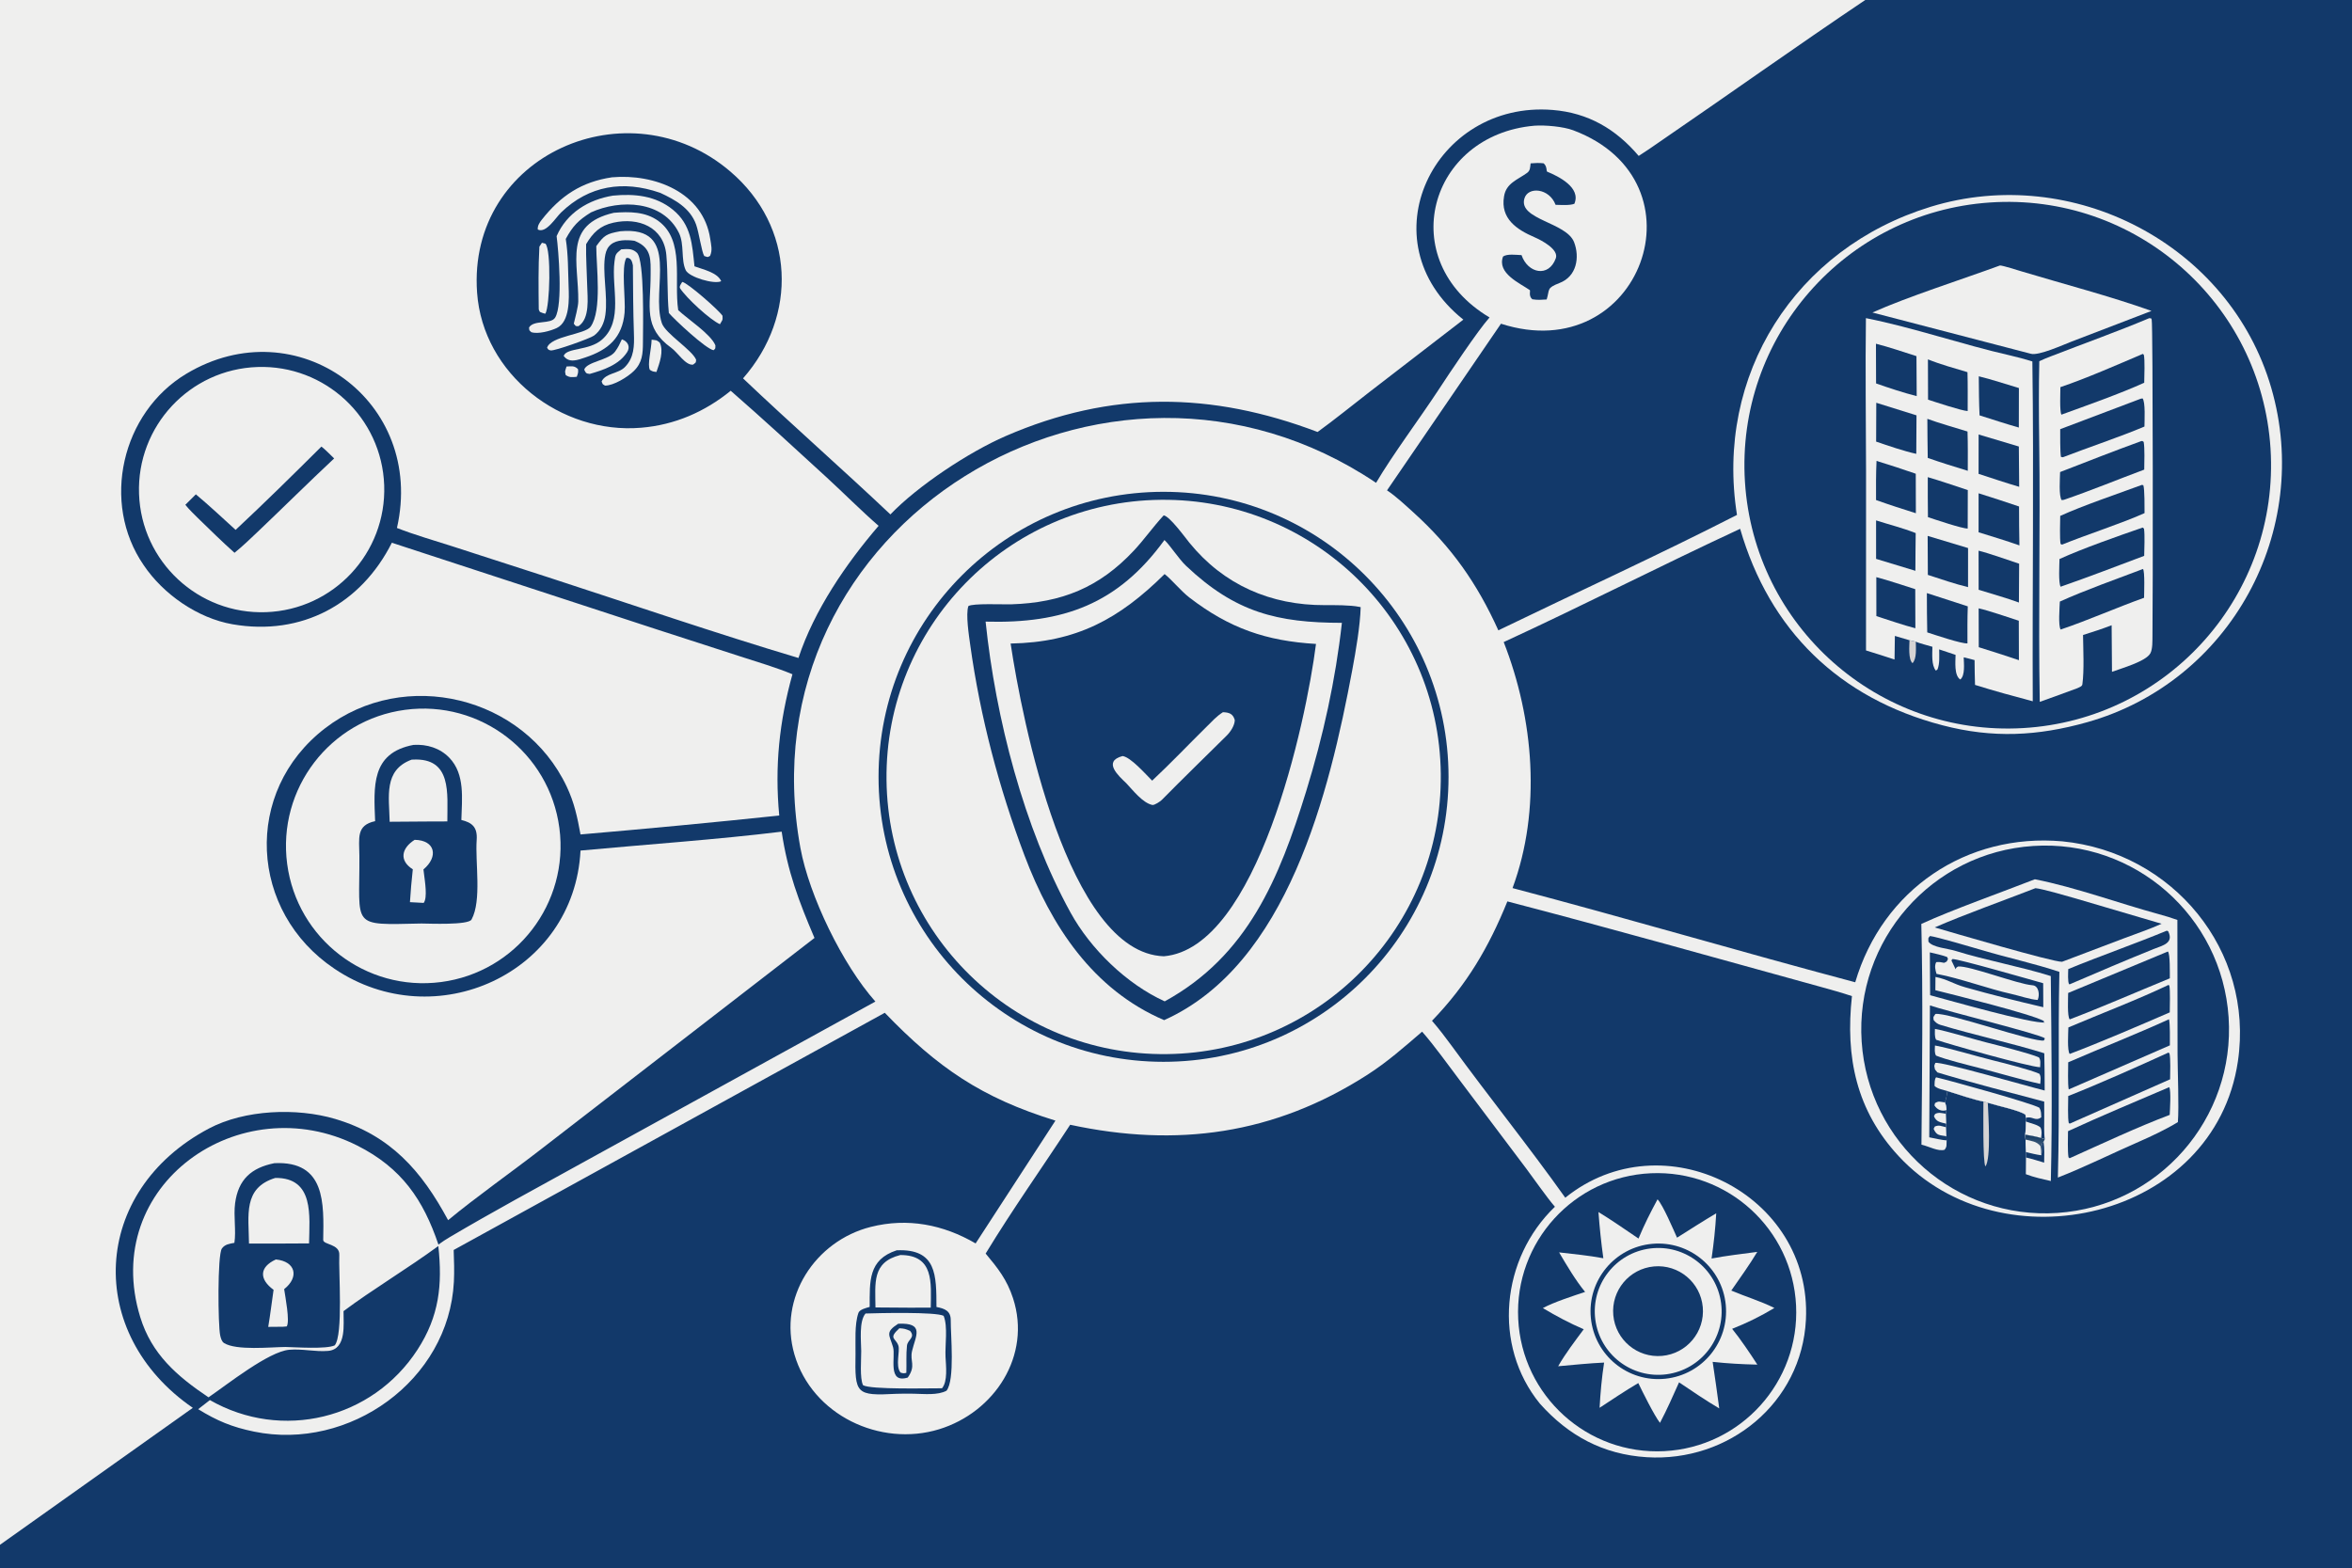 <?xml version="1.0" encoding="utf-8" ?><svg xmlns="http://www.w3.org/2000/svg" xmlns:xlink="http://www.w3.org/1999/xlink" width="1024" height="683" viewBox="0 0 1024 683"><rect x="0" y="0" width="1024" height="683" fill="#808080" stroke="none"/><path fill="#12396A" transform="scale(0.667 0.667)" d="M0 0L1217.51 0L1536 0L1536 1024L0 1024L0 1008.54L0 0Z"/><path fill="#EFEFEE" transform="scale(0.667 0.667)" d="M0 0L1217.51 0C1172.25 30.436 1127.9 62.047 1082.9 92.867C1078.56 95.843 1074.09 99.015 1069.64 101.796C1054.67 84.178 1036.64 73.663 1013.45 71.785C936.082 65.518 890.955 157.389 955.176 208.68L893.746 256.035C883.036 264.324 870.883 274.189 860.041 282.026C790.886 255.751 725.292 254.783 656.398 284.713C632.637 295.036 599.279 317.008 581.195 335.849C549.462 305.857 516.534 276.978 485.012 247.029C520.895 206.081 518.875 148.051 476.749 112.005C410.337 55.178 305.001 100.946 311.408 191.012C315.212 244.475 366.328 283.679 418.482 279.249C440.408 277.446 460.067 268.867 476.965 255.116C498.18 273.621 518.789 292.609 539.519 311.624C550.535 321.728 562.43 333.7 573.495 343.301C552.267 368.009 531.418 398.44 521.179 429.572C467.281 413.494 411.799 394.456 358.212 377.025L295.296 356.676C283.631 352.921 270.364 349.128 259.105 344.692C277.941 261.871 193.666 200.786 121.564 244.062C79.341 269.404 65.793 328.267 93.729 368.88C106.527 387.958 129.02 403.614 151.802 407.569C196.863 415.391 235.621 394.4 255.778 354.337L428.529 410.86L483.194 428.55C493.529 431.897 507.437 436.047 517.252 440.204C508.678 471.099 505.599 500.367 508.639 532.43C466.087 536.928 421.595 541.111 378.914 544.787C376.848 533.443 374.864 523.981 369.901 513.501C341.964 454.513 264.153 435.543 212.258 475.401C158.32 516.827 162.738 595.221 218.305 632.458C283.944 676.76 374.794 635.732 378.925 555.309C421.075 551.365 468.862 548.063 510.224 542.958C514.072 568.969 521.429 588.443 531.645 612.355L353.155 750.287C334.236 764.951 310.196 781.914 292.495 796.613C275.16 764.359 254.808 741.203 218.741 730.507C193.667 723.07 159.646 724.446 136.415 736.743C59.101 777.667 55.299 870.578 125.856 919.131L0 1008.54L0 0Z"/><path fill="#EFEFEE" transform="scale(0.667 0.667)" d="M1001.61 82.062C1008.7 81.567 1020.45 82.636 1026.89 85.051C1115.48 118.318 1070.63 240.694 979.735 211.344L905.356 320.141C910.926 323.771 917.493 329.936 922.497 334.461C947.491 357.058 964.257 381.015 978.02 411.523C1028.95 386.857 1083.65 361.829 1133.79 336.169C1119.29 244.782 1171.73 162.094 1260.25 134.982C1352.79 106.64 1455.32 159.444 1482.55 253.301C1509.55 346.382 1456.01 445.053 1362.4 471.503C1330.01 480.599 1300.75 482.098 1267.92 473.519C1200.42 455.881 1155.02 411.495 1135.85 345.24C1084.38 369.147 1033.14 395.4 981.52 419.187C1001.17 469.397 1006.2 528.644 987.284 579.8C1062.02 599.473 1136.29 621.472 1210.97 641.291C1228.8 580.7 1283.71 543.75 1346.18 549.29C1418.05 556.343 1471.44 620.344 1460.76 692.872C1445.58 795.984 1306.83 827.642 1239.3 754.779C1211.7 724.995 1204.45 690.231 1208.83 650.321C1202.17 648.104 1195.36 646.194 1188.6 644.333C1120.45 625.581 1052.31 606.321 983.922 588.496C971.743 618.518 957.491 642.859 934.717 666.433C939.103 671.479 943.732 677.531 947.688 682.96C971.866 716.139 997.955 748.506 1021.71 781.953C1085.35 730.607 1182.92 779.373 1178.79 861.589C1176.05 916.067 1128.21 954.687 1074.89 951.362C1046.46 949.589 1023.9 937.397 1005.16 916.416C974.035 878.247 979.897 821.485 1014.95 787.847C1009.54 781.569 1001.48 769.929 996.28 762.989L952.859 705.311C945.414 695.48 936.134 682.458 928.264 673.532C916.485 683.648 905.584 693.335 892.451 701.753C831.659 740.72 768.159 749.296 698.54 734.312C680.059 762.607 661.135 789.208 643.368 818.404C651.398 828.009 657.304 835.469 661.27 847.658C673.392 884.916 649.267 922.022 612.931 933.126C574.469 944.879 530.087 923.828 518.564 884.32C507.78 847.35 531.974 810.184 568.411 800.995C592.459 794.934 615.689 799.46 636.822 811.792L688.918 731.611C640.676 716.74 611.939 696.945 577.534 661.21L296.126 816.074C296.377 823.021 296.623 829.897 296.267 836.834C292.955 901.351 227.964 947.456 165.773 934.635C151.451 931.682 141.663 927.614 129.354 920.003L137.001 914.062C183.849 940.891 243.013 926.624 272.501 881.178C286.7 859.293 288.855 838.915 286.109 813.484C265.955 828.258 242.902 842.016 224.24 855.994C224.243 860.941 224.636 866.424 223.819 871.294C222.877 876.918 220.326 881.433 214.14 881.959C205.836 882.667 197.198 880.452 188.752 881.215C175.231 882.436 148.264 903.954 136.109 912.266C115.345 898.335 98.971 884.009 91.576 860.005C64.97 773.643 156.642 709.313 233.228 747.915C262.21 762.523 276.307 783.322 286.178 812.55C288.462 810.813 291.219 809.058 293.701 807.592C321.667 791.073 350.336 775.579 378.77 759.893L571.396 653.876C550.111 630.038 528.176 584.895 522.446 553.56C483.812 342.297 722.223 196.997 898.209 315.219C909.05 296.795 926.738 273.179 938.802 254.77C946.049 243.71 964.53 215.917 972.282 207.257C909.712 169.989 932.566 88.035 1001.61 82.062Z"/><path fill="#12396A" transform="scale(0.667 0.667)" d="M759.381 321.083C862.162 321.025 945.512 404.351 945.509 507.156C945.507 609.962 862.154 693.284 759.373 693.222C656.677 693.16 573.459 609.869 573.461 507.148C573.464 404.427 656.685 321.141 759.381 321.083Z"/><path fill="#EFEFEE" transform="scale(0.667 0.667)" d="M757.646 326.303C857.517 325.248 939.347 405.345 940.454 505.239C941.562 605.133 861.528 687.026 761.658 688.186C661.715 689.348 579.767 609.221 578.659 509.252C577.551 409.283 657.701 327.358 757.646 326.303Z"/><path fill="#12396A" transform="scale(0.667 0.667)" d="M759.577 336.474C763.421 336.912 773.714 351.073 776.306 354.265C798.723 381.866 829.444 395.223 864.784 395.072C870.772 395.046 881.441 394.98 887.308 396.211L888.164 396.399C887.822 408.52 884.975 425.142 882.69 437.347C867.776 516.973 840.597 629.823 759.865 666.013C713.352 646.098 686.143 604.571 668.756 558.591C652.065 514.452 639.814 467.911 633.32 421.172C632.429 414.76 630.317 401.228 632.071 395.705C634.822 393.769 654.975 394.698 660.119 394.535C692.984 393.492 717.531 383.59 740.08 359.498C746.902 352.21 752.701 343.88 759.577 336.474Z"/><path fill="#EFEFEE" transform="scale(0.667 0.667)" d="M760.077 352.559C763.881 356.154 769.419 364.891 774.178 369.4C806.36 399.892 833.787 406.585 875.901 406.625C871.763 443.969 863.656 480.645 852.618 516.485C835.057 573.498 814.379 624.066 760.244 653.75C735.371 642.442 711.862 619.604 698.767 595.776C668.23 540.208 649.872 468.75 643.34 405.841C693.911 407.227 729.676 394.479 760.077 352.559Z"/><path fill="#12396A" transform="scale(0.667 0.667)" d="M760.173 374.788C764.428 378.01 770.897 385.911 776.321 390.085C802.439 410.181 826.42 418.472 858.996 420.405C852.514 471.584 820.818 619.075 759.688 624.318C696.757 622.192 667.044 469.258 659.669 420.144C702.503 419.398 730.474 404.189 760.173 374.788Z"/><path fill="#EFEFEE" transform="scale(0.667 0.667)" d="M798.237 464.981C802.363 465.093 804.833 466.014 805.99 470.112C805.898 473.715 803.199 477.774 800.664 480.284C786.551 494.259 772.307 508.085 758.361 522.22C757.324 523.27 753.519 525.803 752.185 525.527C745.869 524.221 739.51 515.919 735.144 511.327C730.255 506.633 719.498 497.115 732.75 493.592C738.118 494.351 747.691 505.329 752.047 509.664C764.179 498.33 775.657 486.209 787.485 474.551C791.055 471.032 793.968 467.707 798.237 464.981Z"/><path fill="#12396A" transform="scale(0.667 0.667)" d="M1298.74 132.209C1393.8 125.678 1476.02 197.737 1482.05 292.848C1488.07 387.96 1415.59 469.823 1320.48 475.344C1226.07 480.824 1144.97 408.989 1138.99 314.59C1133.01 220.19 1204.4 138.692 1298.74 132.209Z"/><path fill="#EFEFEE" transform="scale(0.667 0.667)" d="M1217.95 207.7C1249.06 213.879 1280.94 224.991 1311.97 232.021C1316.59 233.069 1322.06 234.558 1326.6 235.969C1327.61 309.323 1326.54 384.246 1326.85 457.838C1313.92 454.415 1301.93 451.149 1289.17 447.15C1289.04 441.767 1288.85 436.331 1288.87 430.951C1286.75 430.407 1283.86 429.566 1281.78 429.161C1281.88 433.162 1282.83 441.002 1279.53 443.629C1275.46 440.937 1276.4 432.061 1276.47 427.539L1265.77 423.966C1265.8 428.124 1266.21 433.277 1264.68 437.02L1263.65 437.849C1260.61 434.406 1261.29 426.832 1261.35 422.26C1259.18 421.632 1252.21 419.758 1250.52 418.973L1246.4 417.998L1236.85 415.167L1236.63 430.581C1230.4 428.54 1224.28 426.544 1218.01 424.656L1218.04 308.207C1217.99 275.03 1217.51 240.786 1217.95 207.7Z"/><path fill="#12396A" transform="scale(0.667 0.667)" d="M1224.5 224.411C1233.12 226.614 1242.4 229.785 1250.94 232.512L1251.1 258.607C1242.91 256.566 1232.43 253.106 1224.58 250.327L1224.5 224.411Z"/><path fill="#12396A" transform="scale(0.667 0.667)" d="M1291.52 283.665L1317.77 291.507L1317.99 317.824C1309.12 315.196 1300.28 312.237 1291.49 309.363L1291.52 283.665Z"/><path fill="#12396A" transform="scale(0.667 0.667)" d="M1258.33 311.515C1266.64 313.921 1276.12 317.258 1284.45 319.953L1284.39 345.071C1280.71 345.143 1263.12 339.166 1258.44 337.638C1258.28 329.013 1258.36 320.159 1258.33 311.515Z"/><path fill="#12396A" transform="scale(0.667 0.667)" d="M1258.25 349.865L1284.62 357.806L1284.61 383.317C1275.93 381.231 1266.91 378.102 1258.38 375.323L1258.25 349.865Z"/><path fill="#12396A" transform="scale(0.667 0.667)" d="M1258.05 273.452C1265.82 276.306 1276.2 279.207 1284.27 281.719C1284.55 290.256 1284.46 298.831 1284.44 307.374C1275.53 304.657 1267.12 302.05 1258.31 298.958C1258.14 290.458 1258.11 281.954 1258.05 273.452Z"/><path fill="#12396A" transform="scale(0.667 0.667)" d="M1291.5 322.049C1300.33 324.757 1309.13 327.748 1317.9 330.669C1317.88 339.177 1317.99 347.57 1318.14 356.076C1309.57 353.009 1300.22 350.247 1291.49 347.506L1291.5 322.049Z"/><path fill="#12396A" transform="scale(0.667 0.667)" d="M1258.43 234.608C1266.18 237.788 1276.08 240.52 1284.24 242.986C1284.49 251.227 1284.36 260.073 1284.37 268.363C1280.32 268.154 1263.4 262.504 1258.51 260.927L1258.43 234.608Z"/><path fill="#12396A" transform="scale(0.667 0.667)" d="M1224.71 262.953L1250.97 271.165L1250.82 296.294C1243.14 294.675 1232.06 290.853 1224.62 288.314L1224.71 262.953Z"/><path fill="#12396A" transform="scale(0.667 0.667)" d="M1257.74 387.208L1284.44 395.866C1284.14 403.898 1284.21 411.979 1284.23 420.021C1280.56 420.459 1262.74 414.389 1257.98 412.861C1257.75 404.376 1257.79 395.711 1257.74 387.208Z"/><path fill="#12396A" transform="scale(0.667 0.667)" d="M1291.49 359.53C1298.29 361.169 1310.87 365.716 1317.96 368.024L1317.82 393.372C1310.25 390.535 1299.46 387.526 1291.53 385.048L1291.49 359.53Z"/><path fill="#12396A" transform="scale(0.667 0.667)" d="M1224.88 300.906C1233.63 303.602 1241.85 306.273 1250.49 309.287L1250.55 335.074C1241.71 332.284 1233.31 329.587 1224.56 326.455C1224.52 317.812 1224.47 309.557 1224.88 300.906Z"/><path fill="#12396A" transform="scale(0.667 0.667)" d="M1291.54 397.161C1298.38 398.683 1310.61 402.995 1317.74 405.253L1317.82 430.995C1309.12 428.033 1300.38 425.302 1291.61 422.538L1291.54 397.161Z"/><path fill="#12396A" transform="scale(0.667 0.667)" d="M1291.62 245.674C1299.21 247.464 1310.07 251.056 1317.81 253.339L1317.76 279.126C1309.45 276.799 1300.43 273.774 1292.13 271.18C1291.71 262.717 1291.71 254.153 1291.62 245.674Z"/><path fill="#12396A" transform="scale(0.667 0.667)" d="M1224.74 376.804C1232.38 378.776 1242.42 382.238 1250.15 384.64L1250.23 410.161C1242.6 408.23 1232.46 404.681 1224.77 402.241L1224.74 376.804Z"/><path fill="#12396A" transform="scale(0.667 0.667)" d="M1224.58 339.75C1233.79 342.72 1241.16 344.408 1250.45 348.034C1250.3 356.193 1250.31 364.486 1250.24 372.659L1224.59 364.87L1224.58 339.75Z"/><path fill="#EFEFEE" transform="scale(0.667 0.667)" d="M1402.91 207.72L1404.15 207.864C1404.26 208.131 1404.38 208.395 1404.48 208.665C1405.37 211.001 1405.3 397.164 1404.99 415.059C1404.93 418.293 1405.17 423.528 1403.65 426.458C1400.88 431.83 1384.37 436.41 1378.57 438.613L1378.34 408.205C1371.95 410.656 1366.2 412.51 1359.67 414.563C1359.78 423.779 1360.49 437.595 1359.24 446.743C1359.05 448.183 1357.28 448.644 1355.84 449.353C1347.78 452.391 1339.53 455.292 1331.42 458.224C1330.43 401.735 1331.83 344.974 1331.06 288.464C1330.83 271.025 1330.73 253.234 1331.12 235.805C1333.4 234.704 1336.17 233.606 1338.54 232.687C1360 224.347 1381.67 216.645 1402.91 207.72Z"/><path fill="#12396A" transform="scale(0.667 0.667)" d="M1397.57 288.018C1398.67 287.821 1398.1 287.791 1399.27 288.512C1400.01 292.789 1399.67 301.849 1399.62 306.593C1382.12 313.12 1364.84 320.275 1347.19 326.316L1345.75 326.505C1343.74 324.167 1344.63 311.942 1344.7 308.186C1362.47 301.305 1379.63 294.52 1397.57 288.018Z"/><path fill="#12396A" transform="scale(0.667 0.667)" d="M1398.1 316.564L1399.03 316.78C1399.94 319.342 1399.79 331.46 1399.82 334.982C1386.27 341.207 1361.32 349.302 1345.95 355.58L1345.01 355.117C1344.37 351.729 1344.73 340.761 1344.78 336.819C1359.35 330.152 1382.42 322.35 1398.1 316.564Z"/><path fill="#12396A" transform="scale(0.667 0.667)" d="M1398.63 344.413L1399.47 345.179C1400.08 349.14 1399.67 358.447 1399.59 362.892C1381.55 369.663 1363.23 376.739 1345.05 383.048C1343.53 380.592 1344.24 368.529 1344.31 364.962C1359.81 357.919 1382.33 350.051 1398.63 344.413Z"/><path fill="#12396A" transform="scale(0.667 0.667)" d="M1398.81 371.466C1400.1 373.044 1399.54 387.222 1399.51 390.275C1381.19 396.831 1363.4 404.793 1345.07 411.004C1343.39 408.669 1344.39 396.226 1344.53 392.751C1360.69 385.412 1381.94 377.872 1398.81 371.466Z"/><path fill="#12396A" transform="scale(0.667 0.667)" d="M1397.31 260.317L1398.52 260.1C1400.48 262.4 1399.78 274.753 1399.76 278.481C1383.72 285.26 1363.27 292.035 1346.51 298.527L1345.25 298.29C1344.63 294.723 1344.79 284.259 1344.77 280.193L1397.31 260.317Z"/><path fill="#12396A" transform="scale(0.667 0.667)" d="M1398.69 231.047L1399.34 231.592C1400.13 234.658 1399.67 246.01 1399.61 249.876C1384 256.982 1361.93 264.762 1345.56 270.712C1344.32 268.504 1344.88 256.24 1344.9 252.744C1362.24 246.872 1381.74 238.24 1398.69 231.047Z"/><path fill="#EFEFEE" transform="scale(0.667 0.667)" d="M1305.48 173.311C1307.51 173.378 1317.26 176.485 1319.94 177.292C1348.08 185.76 1376.68 193.152 1404.37 202.987L1352.28 222.968C1346.71 225.105 1330.74 232.38 1325.64 230.969L1222.2 204.035C1244.36 194.023 1281.39 182.155 1305.48 173.311Z"/><path fill="#D6D4D4" transform="scale(0.667 0.667)" d="M1246.4 417.998L1250.52 418.973C1250.53 423.266 1251.22 429.96 1248.37 432.96C1245.5 430.5 1246.32 421.696 1246.4 417.998Z"/><path fill="#12396A" transform="scale(0.667 0.667)" d="M1327.2 552.299C1393.27 548.03 1450.32 598.088 1454.69 664.171C1459.07 730.254 1409.11 787.396 1343.05 791.876C1276.84 796.365 1219.56 746.261 1215.17 680.029C1210.79 613.798 1260.97 556.578 1327.2 552.299Z"/><path fill="#EFEFEE" transform="scale(0.667 0.667)" d="M1328.24 574.042C1355.04 579.373 1382.67 589.596 1409.14 596.839C1412.98 597.891 1417.56 599.244 1421.25 600.603L1421.36 688.05C1421.41 699.556 1422.37 722.228 1421.58 732.587C1413.75 737.377 1404.55 741.717 1396.1 745.407C1378.62 753.034 1360.96 761.859 1343.24 768.795C1344.48 723.807 1343.26 679.112 1344.23 634.5C1328.44 629.188 1309.85 625.143 1293.66 620.284C1288.96 618.875 1263.54 611.437 1259.77 611.091C1258.33 612.855 1258.72 612.045 1258.76 614.777C1261.33 618.559 1271.62 619.303 1276.21 620.741C1296.31 627.031 1318.64 630.939 1338.62 637.24C1339.06 679.725 1339.68 728.729 1338.65 771.051C1332.97 769.735 1327.8 768.686 1322.34 766.584L1322.43 755.688L1322.49 752.17L1322.13 743.99L1321.86 740.759C1322.27 739.131 1322.28 734.162 1322.33 732.195L1322.38 729.823L1322.03 727.716C1318.08 724.856 1303.32 721.829 1297.51 719.962L1294.65 719.135C1289.72 718.391 1276.1 713.894 1271.13 712.31C1270.69 715.45 1270.5 716.656 1269.54 719.731C1270.38 722.004 1270.49 722.357 1270.57 724.772L1270.07 727.119L1270.35 733.628L1270.15 735.895L1270.46 741.81L1270.64 744.51C1270.45 747.728 1270.98 748.496 1269.28 750.649C1265.1 751.873 1259.4 748.549 1254.2 747.298C1254.62 699.625 1255.25 650.793 1254.12 603.196C1274.9 593.683 1306.14 582.69 1328.24 574.042Z"/><path fill="#12396A" transform="scale(0.667 0.667)" d="M1259.73 656.402C1269.88 659.952 1331.84 675.218 1334.75 677.88L1334.18 679.251C1328.39 680.981 1271.04 660.685 1263.32 661.982C1261.76 664.431 1261.9 663.446 1262.15 665.948C1263.31 667.432 1264.61 668.506 1266.45 669.064C1288.85 675.843 1312.05 680.707 1334.38 687.642C1334.61 695.709 1334.59 703.888 1334.63 711.967C1325.26 709.71 1266.85 692.789 1263.27 693.947C1262.3 696.33 1262.52 695.412 1263.05 698.246C1263.48 698.765 1264.01 699.396 1264.62 700.139C1284.02 706.11 1315.81 714.303 1334.33 719.195L1334.35 729.094C1334.34 732.962 1334.12 740.264 1334.71 743.803L1332.32 742.963C1328.51 741.911 1325.77 741.414 1321.86 740.759C1322.27 739.131 1322.28 734.162 1322.33 732.195L1322.38 729.823L1322.03 727.716C1318.08 724.856 1303.32 721.829 1297.51 719.962L1294.65 719.135C1289.72 718.391 1276.1 713.894 1271.13 712.31C1270.69 715.45 1270.5 716.656 1269.54 719.731C1270.38 722.004 1270.49 722.357 1270.57 724.772L1270.07 727.119L1270.35 733.628L1270.15 735.895L1270.46 741.81L1270.64 744.51C1268.22 744.459 1261.98 743.054 1259.29 742.517L1259.73 656.402Z"/><path fill="#EFEFEE" transform="scale(0.667 0.667)" d="M1271.13 712.31C1268.53 711.559 1264.39 710.758 1262.75 708.946C1262.83 707.022 1262.63 704.766 1263.75 703.332C1272.54 705.369 1326.81 720.407 1331.21 723.241C1332.43 725.634 1332.27 726.774 1332.39 729.441C1328.5 732.409 1326.53 728.385 1322.38 729.823L1322.03 727.716C1318.08 724.856 1303.32 721.829 1297.51 719.962L1294.65 719.135C1289.72 718.391 1276.1 713.894 1271.13 712.31Z"/><path fill="#EFEFEE" transform="scale(0.667 0.667)" d="M1322.33 732.195C1325.57 733.408 1330.05 734.239 1331.93 736.147C1332.99 738.68 1332.58 740.21 1332.32 742.963C1328.51 741.911 1325.77 741.414 1321.86 740.759C1322.27 739.131 1322.28 734.162 1322.33 732.195Z"/><path fill="#EFEFEE" transform="scale(0.667 0.667)" d="M1270.46 741.81C1265.77 740.973 1264.18 741.492 1262.14 736.99L1262.95 735.432C1266.04 734.352 1266.4 735.075 1270.15 735.895L1270.46 741.81Z"/><path fill="#EFEFEE" transform="scale(0.667 0.667)" d="M1270.35 733.628C1266.64 732.664 1263.89 732.557 1262.36 728.719L1263.12 727.282C1265.39 726.028 1267.38 726.708 1270.07 727.119L1270.35 733.628Z"/><path fill="#EFEFEE" transform="scale(0.667 0.667)" d="M1270.57 724.772C1267.34 725.813 1264.41 724.431 1262.68 721.685L1263.06 720.168C1265.68 718.638 1265.96 719.311 1269.54 719.731C1270.38 722.004 1270.49 722.357 1270.57 724.772Z"/><path fill="#EFEFEE" transform="scale(0.667 0.667)" d="M1263.02 682.564C1274.53 684.783 1289 689.321 1300.58 692.189C1307.26 693.844 1325.68 698.491 1331.21 701.055C1332.38 703.142 1331.91 705.138 1331.74 707.634C1318.65 704.766 1304.35 700.422 1291.24 697.057C1284.42 695.305 1269.85 691.7 1263.72 689.157C1262.57 687.333 1262.97 684.868 1263.02 682.564Z"/><path fill="#EFEFEE" transform="scale(0.667 0.667)" d="M1263 671.752C1270.85 673.138 1288.05 678.406 1296.3 680.5C1303.6 682.354 1324.95 687.697 1330.87 690.327C1332.18 692.234 1331.74 694.311 1331.66 696.764C1324.43 696.497 1272.18 681.766 1263.75 678.815C1262.68 676.782 1262.99 674.168 1263 671.752Z"/><path fill="#EFEFEE" transform="scale(0.667 0.667)" d="M1321.86 740.759C1325.77 741.414 1328.51 741.911 1332.32 742.963L1334.71 743.803L1333.91 745.397C1331.65 747.933 1333.41 749.645 1332.42 754.242C1329.15 753.828 1325.73 752.931 1322.49 752.17L1322.13 743.99L1321.86 740.759Z"/><defs><linearGradient id="gradient_0" gradientUnits="userSpaceOnUse" x1="1328.064" y1="742.415" x2="1327.5" y2="746.571"><stop offset="0" stop-color="#1A3F65"/><stop offset="1" stop-color="#3A5878"/></linearGradient></defs><path fill="url(#gradient_0)" transform="scale(0.667 0.667)" d="M1321.86 740.759C1325.77 741.414 1328.51 741.911 1332.32 742.963L1334.71 743.803L1333.91 745.397C1331.65 747.933 1333.41 749.645 1332.42 754.242C1332.34 751.819 1332.35 750.64 1331.85 748.242C1329.27 745.116 1326.41 745.075 1322.13 743.99L1321.86 740.759Z"/><path fill="#12396A" transform="scale(0.667 0.667)" d="M1332.42 754.242C1333.41 749.645 1331.65 747.933 1333.91 745.397C1334.58 750.195 1334.38 754.235 1334.29 759.039C1330.73 757.996 1325.96 756.443 1322.43 755.688L1322.49 752.17C1325.73 752.931 1329.15 753.828 1332.42 754.242Z"/><path fill="#12396A" transform="scale(0.667 0.667)" d="M1328.61 579.855C1332.95 580.222 1349.44 585.028 1354.56 586.487L1410.95 603.094C1404.01 606.32 1393.52 609.904 1386.16 612.683L1345.98 627.912C1339.94 628.144 1273.08 608.478 1262.86 605.481C1282.73 596.826 1308.03 587.88 1328.61 579.855Z"/><path fill="#12396A" transform="scale(0.667 0.667)" d="M1415.43 687.181L1416.09 687.724C1416.9 690.982 1416.54 700.796 1416.5 704.637L1351.14 733.519L1350.39 733.316C1349.59 730.473 1349.96 719.157 1350 715.561C1370.08 707.636 1395.79 696.163 1415.43 687.181Z"/><path fill="#12396A" transform="scale(0.667 0.667)" d="M1415.93 709.768C1417.25 712.204 1416.38 724.498 1416.24 727.868C1395 735.886 1371.76 746.819 1350.89 756.185L1350.17 755.523C1349.54 751.633 1349.83 742.792 1349.86 738.511C1371.16 728.687 1394.33 719.015 1415.93 709.768Z"/><path fill="#12396A" transform="scale(0.667 0.667)" d="M1415.45 643.018L1416.01 643.478C1416.65 646.542 1416.32 657.178 1416.28 660.949C1396.4 669.543 1371.05 680.489 1350.98 688.075C1349.23 686.062 1350.05 674.16 1350.1 670.78C1370.66 662.022 1395.76 652.47 1415.45 643.018Z"/><path fill="#12396A" transform="scale(0.667 0.667)" d="M1415.06 621.202C1416.59 622.484 1416.29 635.916 1416.33 638.713C1394.86 647.511 1372.51 657.311 1350.99 665.526C1349.28 663.777 1349.94 651.498 1349.96 648.277L1415.06 621.202Z"/><path fill="#12396A" transform="scale(0.667 0.667)" d="M1415.8 665.431C1416.56 669.076 1416.33 678.361 1416.35 682.476L1350.34 711.243C1349.63 708.246 1349.95 697.145 1349.99 693.538C1371.43 684.209 1394.95 674.951 1415.8 665.431Z"/><path fill="#12396A" transform="scale(0.667 0.667)" d="M1259.68 621.77C1263.32 622.632 1267.48 623.5 1270.94 624.782L1271.52 626.097C1270.37 628.289 1271.19 627.491 1269.01 628.601C1266.65 628.134 1266.2 627.971 1263.85 628.14C1262.54 630.532 1263.28 633.284 1264.04 635.813L1264.64 635.919C1279.04 638.586 1298.24 645.696 1313.03 648.943C1317.92 650.017 1325.33 652.603 1330.05 652.835C1331.55 649.623 1330.87 643.532 1326.67 643.243C1317.09 642.583 1285.4 630.274 1278.07 630.989C1276.69 632.014 1277.1 631.342 1276.5 632.799L1273.75 627.021L1274.44 626.12C1277.81 625.877 1326.49 639.896 1333.65 641.899L1333.73 657.572C1316.6 653.566 1299.88 649.415 1282.94 644.616C1274.54 642.238 1271.66 639.488 1263.35 637.809L1263.27 646.457C1275.63 649.555 1325.21 661.822 1334.08 666.549L1334.14 667.731L1334.94 667.523C1326.4 668.618 1271.76 652.886 1259.86 649.742L1259.68 621.77Z"/><path fill="#12396A" transform="scale(0.667 0.667)" d="M1414.34 607.612L1415.23 607.966C1419.17 615.832 1411.56 617.264 1405.92 619.529C1387.53 626.92 1369.32 634.745 1351.1 642.56L1350.62 642.612C1349.55 641.176 1349.98 634.897 1350.02 632.676C1371.08 624.016 1393.02 616.411 1414.34 607.612Z"/><path fill="#D6D4D4" transform="scale(0.667 0.667)" d="M1294.65 719.135L1297.51 719.962C1297.83 727.838 1299.77 756.181 1295.97 761.525C1294.15 759.147 1294.65 724.864 1294.65 719.135Z"/><path fill="#12396A" transform="scale(0.667 0.667)" d="M1077.64 765.974C1127.59 763.752 1169.94 802.343 1172.36 852.297C1174.79 902.251 1136.38 944.766 1086.45 947.398C1036.23 950.045 993.424 911.355 990.984 861.11C988.543 810.865 1027.4 768.208 1077.64 765.974Z"/><path fill="#EFEFEE" transform="scale(0.667 0.667)" d="M1081.94 782.987C1085.48 786.779 1092.13 802.405 1094.66 808.034C1103.17 802.635 1111.57 797.277 1120.24 792.127C1119.67 802.249 1118.65 811.623 1117.2 821.638C1126.98 819.801 1137.14 818.606 1147.03 817.31C1142.04 825.673 1135.67 834.483 1130.08 842.561C1139.42 846.55 1148.88 849.313 1158.21 853.923C1149.5 859.189 1140.1 863.826 1130.63 867.544C1136.08 874.269 1142.42 883.66 1147.08 890.915C1136.74 890.67 1128.16 890.204 1117.91 889.111C1119.49 899.126 1120.81 909.445 1122.21 919.506C1113.13 914.132 1104.72 908.374 1095.98 902.482C1091.96 911.453 1088.12 920.224 1083.53 928.93C1079.91 924.393 1071.93 908.288 1069.37 902.957C1060.93 907.92 1052.31 913.701 1044.11 919.1C1044.64 909.281 1045.55 899.295 1047.06 889.578C1037.8 889.981 1026.38 891.138 1017.06 891.974C1021.62 883.919 1028.19 875.334 1033.76 867.825C1024.32 863.775 1015.88 859.247 1007.07 854C1014.35 850.074 1026.54 846.185 1034.65 843.44C1028.48 835.977 1022.58 825.969 1017.68 817.639C1028.06 818.855 1036.16 819.558 1046.56 821.465C1045.1 810.965 1044.17 801.844 1043.37 791.299C1051.97 796.533 1061.12 802.933 1069.51 808.599C1073.41 799.221 1077.13 791.921 1081.94 782.987Z"/><path fill="#12396A" transform="scale(0.667 0.667)" d="M1078.59 812.037C1102.76 809.932 1124.11 827.691 1126.46 851.845C1128.8 875.998 1111.25 897.533 1087.13 900.114C1062.67 902.731 1040.77 884.883 1038.4 860.39C1036.02 835.897 1054.08 814.171 1078.59 812.037Z"/><path fill="#EFEFEE" transform="scale(0.667 0.667)" d="M1077.26 815.079C1099.87 812.267 1120.5 828.259 1123.43 850.861C1126.35 873.464 1110.46 894.18 1087.88 897.215C1065.14 900.272 1044.25 884.247 1041.31 861.485C1038.36 838.724 1054.49 817.909 1077.26 815.079Z"/><path fill="#12396A" transform="scale(0.667 0.667)" d="M1079.62 826.804C1095.74 825.345 1110 837.241 1111.46 853.372C1112.91 869.503 1101.02 883.76 1084.89 885.213C1068.76 886.666 1054.52 874.772 1053.06 858.645C1051.6 842.517 1063.49 828.263 1079.62 826.804Z"/><path fill="#12396A" transform="scale(0.667 0.667)" d="M179.091 759.399C212.706 757.764 211.344 785.971 210.967 809.473C210.914 812.74 221.839 812.002 221.475 819.292C220.946 829.858 224.124 871.564 218.478 878.345C213.004 880.938 193.024 879.538 186.259 879.393C176.574 879.485 154.281 881.839 146.251 876.83C144.681 875.85 144.101 873.505 143.721 871.795C142.304 865.412 141.848 819.393 144.834 815.105C146.744 812.362 149.939 811.974 152.996 811.412C154.207 803.614 152.379 793.899 153.447 785.676C155.493 769.926 164.152 762.395 179.091 759.399Z"/><path fill="#EFEFEE" transform="scale(0.667 0.667)" d="M179.697 769.029C205.245 768.794 201.99 794.006 201.729 811.776L186.187 811.853L162.529 811.863C162.341 793.31 158.521 775.559 179.697 769.029Z"/><path fill="#EFEFEE" transform="scale(0.667 0.667)" d="M180.063 822.265C192.914 823.482 195.509 833.724 185.479 841.628C186.183 846.504 189.335 862.573 187.174 865.971L184.687 866.188L175.082 866.272C176.397 858.646 177.412 849.852 178.572 842.078C169.164 835.21 169.115 827.273 180.063 822.265Z"/><path fill="#12396A" transform="scale(0.667 0.667)" d="M585.302 816.276C611.543 815.128 611.171 832.668 611.265 853.282C616.705 854.303 620.626 855.872 620.576 861.901C620.496 871.467 623.416 900.926 617.822 907.945C612.045 911.051 603.206 910.028 596.438 909.908C593.366 909.837 587.729 909.831 585.054 909.974C558.494 911.389 557.997 909.945 558.422 883.846C558.551 875.972 557.665 864.881 560.326 857.129C561.098 854.88 565.628 853.822 567.679 853.248C567.687 836.523 566.675 822.384 585.302 816.276Z"/><path fill="#EFEFEE" transform="scale(0.667 0.667)" d="M564.971 857.543C573.301 857.271 610.785 856.374 615.943 859.064C618.816 866.112 616.784 878.091 617.182 885.95C617.489 892.013 618.688 901.784 614.888 906.361C606.263 906.299 568.424 907.334 563.329 904.349C561.107 899.754 562.201 887.547 562.144 881.945C562.077 875.302 560.622 862.539 564.971 857.543Z"/><path fill="#12396A" transform="scale(0.667 0.667)" d="M586.278 864.228C603.792 863.406 597.632 872.249 595.349 881.934C593.71 888.889 598.106 891.357 592.538 899.353C579.013 903.576 584.735 885.734 582.92 879.477C580.597 871.468 577.511 869.843 586.278 864.228Z"/><path fill="#EFEFEE" transform="scale(0.667 0.667)" d="M587.041 867.189C590.482 867.399 590.916 867.566 594.04 868.879C597.715 873.286 592.45 874.452 592.005 878.548C591.38 884.31 591.811 890.385 591.601 896.274C589.648 896.708 589.741 896.656 587.783 896.097C584.272 891.601 587.629 882.136 586.383 878.453C584.691 873.45 579.565 874.029 587.041 867.189Z"/><path fill="#EFEFEE" transform="scale(0.667 0.667)" d="M587.677 819.364C609.784 819.329 607.721 837.577 607.532 853.727L592.696 853.736L571.447 853.586C571.337 837.674 569.038 824.051 587.677 819.364Z"/><path fill="#12396A" transform="scale(0.667 0.667)" d="M999.089 106.651C1002.41 106.435 1004.24 106.247 1007.57 106.619C1009.97 108.6 1009.26 111.817 1009.91 112.086C1017.22 115.088 1032.21 122.452 1027.63 133.053C1024.56 134.24 1018.88 133.784 1015.38 133.721C1011.29 122.769 997.271 121.545 994.997 129.699C991.171 143.416 1022.49 145.092 1027.48 158.156C1031.24 167.997 1029.17 180.542 1017.9 184.785C1009.28 188.151 1011.67 188.815 1009.57 195.513C1005.81 195.745 1003.93 195.951 1000.19 195.39C997.564 193.217 999.124 189.793 998.556 189.397C992.05 184.868 976.975 178.384 981.106 167.452C983.955 165.588 989.425 166.42 993.159 166.552C997.255 178.531 1010.94 181.359 1015.53 168.631C1017.59 162.905 1006.47 156.98 1001.65 154.9C990.129 149.932 979.256 142.778 981.737 128.247C983.074 119.581 990.536 117.389 996.772 112.885C998.979 111.291 998.725 109.143 999.089 106.651Z"/><path fill="#EFEFEE" transform="scale(0.667 0.667)" d="M264.403 463.423C313.511 456.855 358.627 491.393 365.118 540.522C371.609 589.651 337.01 634.725 287.883 641.142C238.863 647.544 193.919 613.029 187.442 564.007C180.966 514.985 215.403 469.977 264.403 463.423Z"/><path fill="#12396A" transform="scale(0.667 0.667)" d="M269.894 486.317C278.626 485.774 287.166 488.35 293.307 494.724C303.681 505.489 301.492 521.583 301.146 535.332C308.141 537.039 311.749 539.991 311.147 548.383C310.102 562.943 314.555 587.871 307.799 600.313C305.732 604.118 280.015 602.952 275.17 602.924C228.168 603.906 234.905 605.737 234.586 558.688C234.508 547.238 232.303 538.786 244.862 536.107C243.993 513.507 242.025 491.597 269.894 486.317Z"/><path fill="#EFEFEE" transform="scale(0.667 0.667)" d="M268.635 495.967L269.35 495.922C295.196 494.507 291.918 518.195 291.996 536.281L277.875 536.332L254.352 536.502C254.015 520.142 250.232 502.807 268.635 495.967Z"/><path fill="#EFEFEE" transform="scale(0.667 0.667)" d="M270.655 548.295C284.224 548.523 286.286 559.376 276.402 567.606L276.772 570.596C277.346 575.4 279.146 586.169 276.549 589.474L267.587 588.989C268.07 581.617 268.627 574.888 269.447 567.548C260.208 561.71 262.212 553.621 270.655 548.295Z"/><path fill="#EFEFEE" transform="scale(0.667 0.667)" d="M168.065 239.602C212.216 238.112 249.23 272.674 250.775 316.835C252.32 360.995 217.813 398.061 173.665 399.662C129.439 401.266 92.301 366.675 90.754 322.436C89.206 278.197 123.835 241.094 168.065 239.602Z"/><path fill="#12396A" transform="scale(0.667 0.667)" d="M209.788 291.562C211.556 292.755 216.322 297.57 218.109 299.292C201.317 315.014 184.997 331.239 168.325 347.088C163.353 351.815 158.41 356.577 153.078 360.901C144.966 353.693 137.129 345.933 129.327 338.373C126.398 335.472 123.585 332.78 120.973 329.57L127.85 322.737C136.682 330.143 145.27 338.161 153.794 345.942C172.896 328.109 191.264 309.971 209.788 291.562Z"/><path fill="#EFEFEE" transform="scale(0.667 0.667)" d="M400.054 127.721C414.067 126.37 427.881 127.675 439.207 136.909C451.284 146.756 451.792 159.572 453.309 173.868C458.671 175.888 468.251 177.798 470.757 183.582C466.309 185.841 449.775 180.944 447.619 176.434C444.361 169.62 446.825 159.503 443.171 152.068C432.739 130.837 404.877 129.981 385.709 138.686C377.533 143.783 373.894 147.531 369.29 156C370.93 166.258 370.748 176.509 371.158 187.153C371.45 194.758 372.104 210.039 363.41 214.151C359.332 216.079 351.218 218.316 346.804 216.863C345.129 215.219 345.624 216.193 345.324 213.816C348.428 208.62 359.491 211.975 362.357 207.357C367.594 198.916 364.464 162.782 363.323 154.159C370.019 138.892 384.09 130.339 400.054 127.721Z"/><path fill="#EFEFEE" transform="scale(0.667 0.667)" d="M404.898 150.975C444.977 147.355 424.578 188.683 432 210.952C434.278 217.788 451.682 228.329 454.385 234.846C454.105 237.182 454.53 236.301 452.384 238.064C447.488 238.696 442.353 230.116 438.262 227.168C419.47 213.629 424.712 200.023 424.683 179.528C424.67 170.012 425.637 162.099 415.019 157.574L414.173 157.219C414.035 157.198 413.897 157.175 413.759 157.157C409.074 156.53 402.658 156.445 398.827 159.558C396.738 161.255 395.656 163.556 395.132 166.158C392.926 177.097 396.878 193.303 395.143 205.505C394.38 210.874 392.147 215.814 387.709 219.109C385.226 220.953 361.869 229.279 359.448 228.779C357.958 228.471 357.846 228.202 357.107 226.995C359.546 219.344 381.92 218.375 385.535 213.262C393.134 202.518 389.165 173.786 389.216 160.693C394.396 153.459 395.911 152.634 404.898 150.975Z"/><path fill="#EFEFEE" transform="scale(0.667 0.667)" d="M400.715 138.914C410.694 138.128 421.364 138.08 429.848 144.335C447.084 157.043 439.771 182.872 442.692 202.5C449.047 208.434 464.056 218.203 466.97 225.475C466.835 227.961 467.245 227.23 465.761 228.65C460.695 227.772 440.464 208.853 436.584 204.342C435.345 191.773 436.094 179.122 434.936 166.355C433.189 148.091 416.676 141.779 400.459 145.359C391.619 147.311 387.008 151.979 382.581 159.413C382.405 168.494 383.074 177.471 383.283 186.527C383.466 194.451 385.236 207.857 377.603 212.956C375.23 212.82 376.259 213.266 374.53 211.334C375.397 207.812 377.415 200.138 377.458 196.85C377.799 171.331 367.387 146.586 400.715 138.914Z"/><path fill="#EFEFEE" transform="scale(0.667 0.667)" d="M405.503 162.79C406.452 162.718 407.401 162.648 408.352 162.609C411.31 162.49 413.559 162.942 415.757 165.06C420.782 169.904 419.704 213.785 419.67 223.371C419.643 230.911 419.316 236.787 413.626 242.312C409.676 246.148 400.505 251.811 394.903 251.748C392.927 250.463 393.677 251.305 392.692 249.037C395.385 243.439 403.678 244.072 407.953 239.585C413.966 233.44 414.055 225.759 413.777 217.709C413.267 202.92 413.219 188.051 413.114 173.244C412.654 170.703 411.803 168.037 408.863 168.364C405.373 174.102 408.441 195.679 407.691 204.087C406.233 220.439 397.112 228.404 381.975 233.396C377.254 234.953 371.508 237.348 367.933 232.361C369.865 226.88 384.466 229.119 392.875 221.781C407.23 209.256 398.91 187.671 401.092 170.809C401.717 165.985 401.754 165.822 405.503 162.79Z"/><path fill="#EFEFEE" transform="scale(0.667 0.667)" d="M399.482 115.754C427.1 113.337 459.117 125.407 463.608 156.045C464.18 159.947 465.177 163.275 463.491 167.052C461.472 168.124 462.395 167.957 459.676 167.133C457.998 164.516 456.255 151.853 454.374 146.625C450.544 135.976 440.925 130.538 431.038 125.937L430.551 125.769C406.834 117.628 384.558 121.037 366.251 138.708C362.566 142.266 356.437 152.569 351.036 149.846C350.757 147.48 352.123 145.389 353.593 143.512C365.888 127.821 379.628 118.682 399.482 115.754Z"/><path fill="#EFEFEE" transform="scale(0.667 0.667)" d="M353.743 158.494L355.999 159.075C359.894 162.97 358.961 199.918 355.974 204.807C354.61 204.58 353.693 204.143 352.423 203.634C352.228 203.291 351.671 202.405 351.665 201.823C351.52 188.357 351.323 174.427 352.078 161.008C352.772 159.96 353.327 159.122 353.743 158.494Z"/><path fill="#EFEFEE" transform="scale(0.667 0.667)" d="M445.324 184.057C448.63 184.416 469.32 202.564 471.614 206.176C471.713 209.491 471.856 208.231 469.941 211.666C463.654 208.957 448.06 194.631 443.914 188.221C443.152 187.044 444.672 185.171 445.324 184.057Z"/><path fill="#EFEFEE" transform="scale(0.667 0.667)" d="M405.925 221.524C409.812 222.874 411.64 226.392 409.309 229.971C403.892 238.289 393.817 241.571 384.954 244.125C382.31 243.935 382.306 243.271 381.348 241.309C382.952 236.168 397.42 235.125 401.432 229.623C403.682 226.538 404.303 224.963 405.925 221.524Z"/><path fill="#EFEFEE" transform="scale(0.667 0.667)" d="M425.341 221.765C428.79 222.295 428.275 221.718 430.669 223.712C433.364 229.466 430.497 236.974 428.488 242.848C426.263 242.57 426.05 242.629 424.205 241.466C422.408 238.118 425.201 227.906 425.341 221.765Z"/><path fill="#EFEFEE" transform="scale(0.667 0.667)" d="M369.784 239.275C373.01 239.15 374.921 238.592 377.29 240.998C377.554 243.313 377.257 243.712 376.479 245.998C373.349 246.322 371.725 246.549 369.267 244.871C368.579 241.817 368.765 242.869 369.784 239.275Z"/></svg>